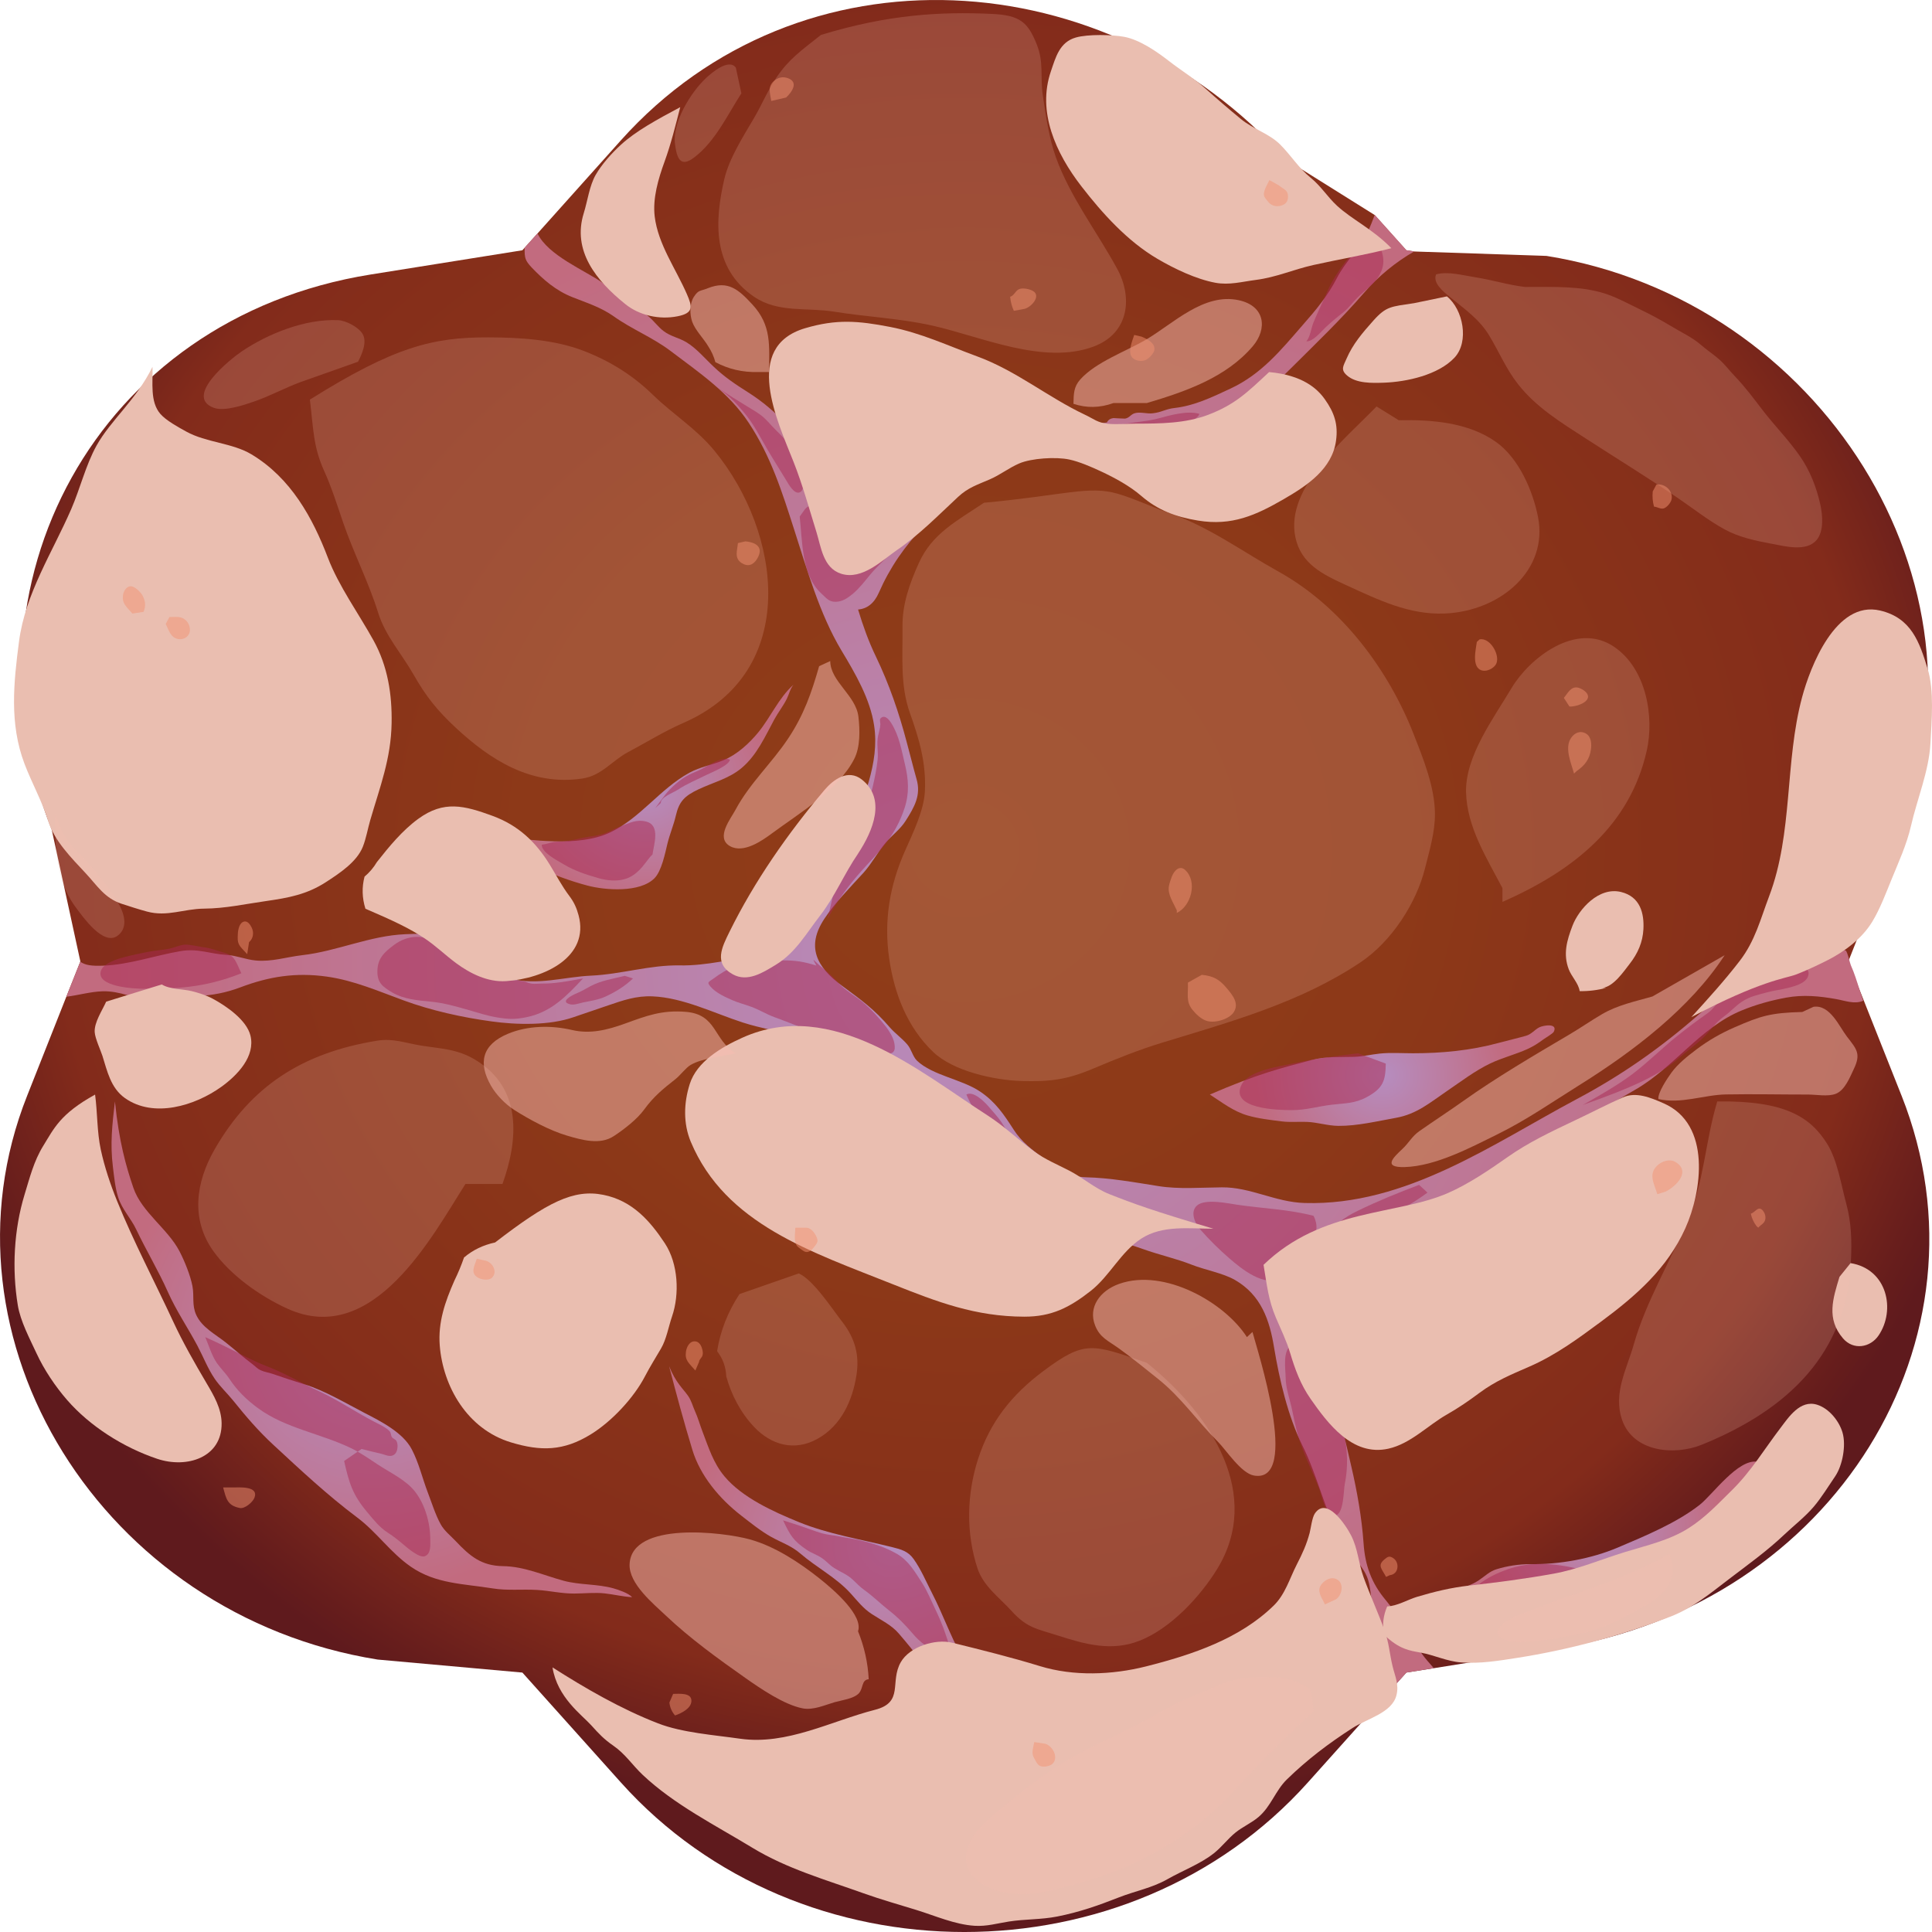 <svg width="200" height="200" viewBox="0 0 200 200" fill="none" xmlns="http://www.w3.org/2000/svg">
<path d="M196.851 113.426C206.836 138.618 189.779 166.066 161.292 170.635L148.424 172.692L145.586 173.144L142.308 176.795L135.389 184.521C116.89 205.161 82.773 205.161 64.274 184.521L54.077 173.144L39.091 171.797C10.59 167.231 -7.191 138.618 2.812 113.426L6.862 103.191L8.304 99.568L8.318 99.526L5.359 85.906C-4.641 60.713 9.867 32.983 38.368 28.417L54.074 25.908L54.303 25.654L55.637 24.174L64.271 14.531C82.77 -6.109 114.609 -4.14 133.107 16.498L142.306 22.257L145.583 25.908L146.404 26.034L160.096 26.492C188.58 31.059 206.834 60.431 196.848 85.624L191.415 99.326L191.339 99.524L192.479 102.413L196.848 113.423L196.851 113.426Z" fill="url(#paint0_radial_24_1716)"/>
<path style="mix-blend-mode:multiply" d="M192.874 103.598C191.993 103.992 190.975 103.584 190.095 103.428C188.366 103.118 186.68 102.948 184.919 103.272C183.311 103.568 181.777 103.992 180.276 104.612C176.028 106.359 173.311 110.476 169.334 112.773C164.251 115.693 159.456 119.117 154.311 121.937C150.122 124.234 145.888 126.081 141.366 127.759C139.62 128.406 136.859 128.619 135.645 129.888C134.19 131.396 134.689 135.063 134.948 136.838C135.298 139.278 136.209 141.885 137.422 144.028C138.711 146.297 139.289 149.259 139.882 151.782C140.488 154.375 140.974 157.138 141.157 159.761C141.309 162.045 141.977 163.892 143.447 165.64C144.934 167.415 145.89 169.419 147.241 171.264C147.529 171.672 147.969 172.165 148.426 172.687L145.588 173.139L142.31 176.79V170.178C142.31 169.036 142.477 167.823 142.175 166.709C141.901 165.679 141.932 164.51 141.613 163.508C141.112 161.928 139.458 160.731 138.7 159.265C137.092 156.178 136.378 152.751 134.815 149.622C133.312 146.577 132.432 142.756 131.887 139.471C131.433 136.694 130.567 134.073 127.851 132.507C126.606 131.787 124.725 131.463 123.343 130.913C121.735 130.28 119.975 129.898 118.336 129.306C114.39 127.896 110.172 127.402 106.347 125.599C104.435 124.697 103.374 123.542 102.249 121.864C101.171 120.243 100.853 118.791 100.063 117.072C98.165 112.969 93.75 110.87 89.409 109.558C87.147 108.882 84.842 108.232 82.611 107.415C80.729 106.725 78.803 106.471 76.89 105.849C73.931 104.891 70.713 103.27 67.542 103.142C65.872 103.072 64.507 103.549 62.975 104.071C61.776 104.495 60.577 104.875 59.379 105.297C56.89 106.171 53.491 106.101 50.88 105.735C47.859 105.327 44.626 104.607 41.788 103.563C39.162 102.606 36.643 101.492 33.82 101.096C30.601 100.644 27.826 101.096 24.881 102.21C23.332 102.788 22.043 103.014 20.418 103.125C18.915 103.237 17.307 103.985 15.775 103.703C13.984 103.379 12.407 102.562 10.616 102.618C9.355 102.659 8.128 103.025 6.867 103.181L8.309 99.558C8.839 99.924 9.477 100.01 10.661 99.966C13.363 99.868 16.049 98.909 18.689 98.459C20.525 98.149 21.71 98.755 23.485 98.853C24.517 98.922 25.442 99.332 26.474 99.43C28.128 99.586 29.676 99.065 31.284 98.88C34.881 98.473 38.311 96.851 41.969 96.709C43.941 96.639 45.96 96.483 47.416 97.907C48.189 98.654 48.494 99.118 49.464 99.726C50.542 100.388 51.557 100.982 52.818 101.306C55.67 102.04 58.387 101.122 61.227 100.996C64.293 100.854 67.297 99.882 70.347 99.938C73.125 99.994 75.915 99.249 78.648 98.853C79.497 98.741 80.803 98.811 81.593 98.303C82.154 97.923 82.882 97.005 83.384 96.483C84.174 95.651 84.523 94.51 85.068 93.508C86.298 91.308 87.133 88.897 87.968 86.53C89.243 82.865 91.093 79.03 90.487 75.097C90.077 72.348 88.543 69.727 87.102 67.33C84.84 63.565 83.519 58.87 82.199 54.784C80.955 50.907 79.802 47.242 77.511 43.773C75.446 40.644 72.397 38.584 69.376 36.301C67.54 34.919 65.415 34.088 63.534 32.748C62.2 31.805 60.741 31.353 59.255 30.761C57.54 30.085 56.251 28.955 55.035 27.688C54.352 26.954 54.307 26.7 54.307 25.714V25.645L55.642 24.165C56.733 26.448 60.544 27.986 62.395 29.281C63.957 30.381 65.672 31.523 67.13 32.751C67.692 33.216 68.118 33.836 68.693 34.272C69.438 34.836 70.273 34.962 71.031 35.413C72.095 36.047 72.989 37.133 73.883 37.965C75.023 39.05 76.115 39.77 77.466 40.63C80.425 42.505 82.718 45.071 84.235 48.088C85.449 50.513 86.238 53.064 86.907 55.629C86.969 55.629 87.042 55.615 87.118 55.615C88.712 55.417 90.701 54.714 92.142 53.882C93.993 52.796 95.146 50.979 96.861 49.737C98.881 48.3 100.108 47.116 102.627 46.382C104.873 45.749 107.256 45.395 109.532 44.803C110.822 44.465 112.082 44.055 113.448 43.829C113.919 43.759 114.161 43.815 114.587 43.731C114.723 43.463 114.937 43.323 115.256 43.279C115.65 43.307 116.06 43.321 116.469 43.335C116.985 43.237 117.03 42.869 117.546 42.757C118.093 42.631 118.759 42.855 119.321 42.785C120.246 42.687 120.672 42.333 121.597 42.235C123.645 41.995 125.405 41.15 127.363 40.234C130.581 38.74 132.598 36.245 134.83 33.678C136.271 32.042 137.439 30.633 138.412 28.757C139.292 27.052 140.795 25.684 141.613 23.951C141.87 23.401 142.099 22.823 142.31 22.245L145.588 25.896L146.409 26.022C144.482 27.136 142.75 28.531 141.157 30.365C138.804 33.086 136.223 35.553 133.659 38.104C132.384 39.388 131.504 40.206 129.834 41.163C127.163 42.701 124.416 43.801 121.533 44.943C119.804 45.618 118.241 45.788 116.433 46.112C115.203 46.338 114.264 46.536 113.003 46.52C110.862 46.492 109.299 47.042 107.22 47.449C104.292 48.055 102.287 49.015 99.768 50.536C98.129 51.524 97.007 53.074 95.686 54.427C93.653 56.515 92.104 58.784 90.981 61.349C90.496 62.463 89.751 63.027 88.826 63.097C89.328 64.746 89.904 66.382 90.677 67.975C92.059 70.85 93.06 73.784 93.864 76.829C94.214 78.112 94.516 79.366 94.88 80.65C95.365 82.313 94.668 83.525 93.757 84.964C93.196 85.852 92.375 86.43 91.709 87.206C90.843 88.222 90.282 89.349 89.388 90.349C88.037 91.828 86.414 93.478 85.337 95.113C83.455 97.96 84.471 100.076 87.187 102.063C89.176 103.529 90.527 104.502 92.121 106.364C92.668 106.984 93.381 107.492 93.912 108.111C94.366 108.633 94.459 109.337 94.927 109.803C96.552 111.34 99.571 111.72 101.469 113.004C103.048 114.062 103.943 115.401 104.913 116.909C105.734 118.206 106.885 119.08 108.16 119.982C109.466 120.897 110.679 121.829 112.38 121.871C114.913 121.927 117.434 122.393 119.937 122.787C122.047 123.125 124.337 122.929 126.492 122.913C129.451 122.885 132.032 124.45 135.051 124.534C145.538 124.844 154.568 118.388 163.202 113.791C167.907 111.296 171.958 108.435 175.921 104.966C178.288 102.909 180.778 101.103 183.766 99.892C185.162 99.314 186.209 99.554 187.605 99.286C187.802 99.244 187.985 98.906 188.273 98.834C188.775 98.736 189.382 98.834 189.912 98.75C190.428 98.666 190.293 98.06 191.066 98.398C191.156 98.44 191.308 98.906 191.415 99.314C191.506 99.596 191.568 99.864 191.599 99.92C191.963 100.737 192.222 101.569 192.479 102.401C192.614 102.795 192.736 103.191 192.874 103.584V103.598Z" fill="url(#paint1_radial_24_1716)"/>
<path style="mix-blend-mode:multiply" d="M69.269 141.442C70.025 144.361 70.798 147.208 71.676 150.095C72.485 152.758 74.462 155.139 76.75 156.907C77.708 157.648 78.741 158.487 79.814 159.088C80.901 159.699 81.885 159.99 82.846 160.817C84.547 162.282 86.564 163.298 88.065 164.957C88.779 165.744 89.342 166.497 90.253 167.091C91.257 167.746 92.287 168.214 93.06 169.123C93.836 170.036 94.744 171.075 95.351 172.086C95.9 173.002 96.745 173.568 97.623 174.213C98.786 175.068 100.572 175.318 102.011 175.639C103.46 175.965 104.951 175.963 106.39 176.322C107.394 176.571 108.343 176.974 109.354 177.203C111.445 177.673 113.64 178.207 115.61 178.773C115.577 178.507 115.103 178.351 114.825 178.228C114.078 177.901 113.574 177.415 112.889 177.035C111.685 176.366 110.163 175.937 108.833 175.532C107.618 175.162 106.433 174.64 105.22 174.283C104.071 173.948 102.944 173.801 101.857 173.233C100.836 172.699 99.989 172.256 99.468 171.299C98.346 169.232 97.563 167.014 96.488 164.927C95.881 163.75 95.346 162.457 94.568 161.376C93.998 160.579 93.281 160.388 92.304 160.146C89.116 159.351 85.715 158.802 82.685 157.562C80.025 156.476 76.833 155.025 74.999 152.835C73.822 151.428 73.332 149.78 72.728 148.212C72.44 147.465 72.261 146.784 71.95 146.095C71.69 145.524 71.588 145.007 71.212 144.473C70.689 143.737 69.945 143.115 69.269 141.437V141.442Z" fill="url(#paint2_radial_24_1716)"/>
<path style="mix-blend-mode:multiply" d="M51.633 86.595C55.004 86.945 59.866 87.711 63.118 86.192C66.284 84.713 68.298 81.675 71.367 79.993C72.461 79.391 73.774 79.17 74.923 78.688C76.319 78.098 77.563 76.95 78.489 75.822C79.78 74.247 80.594 72.267 82.14 70.881C81.79 71.323 81.693 71.85 81.45 72.341C81.077 73.094 80.558 73.737 80.158 74.473C79.216 76.207 78.362 78.168 76.778 79.499C75.463 80.603 73.881 80.973 72.337 81.698C70.848 82.397 70.301 82.97 69.961 84.442C69.74 85.4 69.328 86.362 69.093 87.334C68.857 88.303 68.493 90.162 67.756 90.91C66.253 92.436 62.656 92.164 60.818 91.677C58.936 91.178 57.207 90.521 55.468 89.713C54.597 89.307 53.881 88.99 53.168 88.375C52.704 87.977 51.772 87.569 51.633 86.595Z" fill="url(#paint3_radial_24_1716)"/>
<path style="mix-blend-mode:multiply" d="M125.244 113.307C126.507 114.118 127.67 115.043 129.142 115.471C130.263 115.797 131.499 115.935 132.663 116.084C133.555 116.198 134.401 116.103 135.289 116.138C136.388 116.18 137.432 116.538 138.536 116.55C140.491 116.569 142.577 116.063 144.496 115.721C146.68 115.331 148.031 114.136 149.787 112.946C151.216 111.976 152.689 110.844 154.273 110.087C155.488 109.507 156.877 109.16 158.114 108.601C158.733 108.321 159.235 107.999 159.763 107.601C159.929 107.475 160.752 106.998 160.845 106.811C161.302 105.891 159.796 106.126 159.346 106.35C158.866 106.59 158.547 107.058 157.986 107.219C157.075 107.48 156.061 107.711 155.11 107.969C152.251 108.747 149.237 109.036 146.273 109.034C145.136 109.034 143.978 108.948 142.846 109.064C141.942 109.157 141.09 109.376 140.177 109.404C138.59 109.451 137.277 109.334 135.733 109.745C132.655 110.56 130.239 111.142 125.236 113.309L125.244 113.307Z" fill="url(#paint4_radial_24_1716)"/>
<path style="mix-blend-mode:multiply" d="M11.896 114.036C11.615 116.431 11.392 118.414 11.686 120.783C11.817 121.822 11.912 122.929 12.231 123.938C12.631 125.196 13.539 126.091 14.103 127.274C15.138 129.45 16.389 131.524 17.369 133.721C18.242 135.685 19.429 137.418 20.438 139.312C21.032 140.433 21.508 141.673 22.229 142.733C22.778 143.541 23.518 144.221 24.134 144.983C25.468 146.637 26.71 148.101 28.299 149.571C31.118 152.18 33.886 154.773 36.986 157.098C39.032 158.634 40.418 160.731 42.542 162.194C45.121 163.969 47.961 163.941 50.994 164.43C52.552 164.682 54.046 164.496 55.613 164.591C56.921 164.67 58.108 164.971 59.447 164.964C60.461 164.959 61.596 164.833 62.602 164.948C63.575 165.057 64.445 165.281 65.437 165.341C65.071 164.922 64.014 164.568 63.496 164.423C61.838 163.957 60.014 164.09 58.356 163.641C56.227 163.063 54.279 162.156 52.069 162.126C49.828 162.096 48.632 161.078 47.19 159.552C46.646 158.974 45.999 158.482 45.618 157.79C45.059 156.772 44.695 155.565 44.281 154.489C43.718 153.019 43.361 151.43 42.618 150.02C41.712 148.301 39.467 147.157 37.737 146.267C35.768 145.251 33.653 143.97 31.52 143.306C30.387 142.954 29.298 142.6 28.194 142.215C27.816 142.083 27.393 142.036 27.029 141.866C26.57 141.654 26.513 141.496 26.104 141.193C25.162 140.494 24.303 139.709 23.368 138.97C22.255 138.092 20.911 137.416 20.316 136.125C19.843 135.095 20.123 134.187 19.921 133.134C19.707 132.022 19.105 130.538 18.58 129.529C17.357 127.183 14.672 125.49 13.808 122.964C13.033 120.697 12.322 118.172 11.9 114.043L11.896 114.036Z" fill="url(#paint5_radial_24_1716)"/>
<path style="mix-blend-mode:multiply" d="M149.782 164.593C154.054 165.146 157.884 165.353 161.984 163.939C165.055 162.881 168.321 162.191 171.347 161.061C173.866 160.12 177.032 158.725 178.564 156.462C178.944 155.901 179.035 155.223 179.453 154.692C179.836 154.207 180.364 153.893 180.723 153.378C181.116 152.819 181.775 151.896 181.929 151.32C179.919 150.987 177.289 154.729 175.954 155.777C173.592 157.637 170.291 159.009 167.481 160.199C164.706 161.376 161.425 161.956 158.407 161.923C157.248 161.91 155.99 162.117 154.927 162.443C153.455 162.893 153.233 164.314 149.782 164.593Z" fill="url(#paint6_radial_24_1716)"/>
<g style="mix-blend-mode:multiply" opacity="0.5">
<path d="M140.581 109.034C138.293 109.321 136.119 109.584 133.902 110.078C132.575 110.374 129.316 110.788 128.552 112.237C127.189 114.828 132.401 114.919 133.693 114.921C135.213 114.924 136.376 114.537 137.846 114.362C139.173 114.204 140.243 114.248 141.483 113.575C143.198 112.643 143.426 111.876 143.455 110.103L140.579 109.034H140.581Z" fill="#A72752"/>
<path d="M135.979 125.862C133.405 125.194 130.769 125.103 128.117 124.721C127.108 124.574 124.808 124.061 123.938 124.774C123.143 125.424 123.707 126.654 124.24 127.265C125.151 128.306 126.19 129.336 127.244 130.247C128.507 131.34 130.881 133.318 132.744 132.3C133.821 131.71 134.861 130.438 135.346 129.394C135.612 128.821 136.074 128.118 136.224 127.519C136.357 126.988 136.259 126.405 135.979 125.865V125.862Z" fill="#A72752"/>
<path d="M146.906 122.656C144.737 123.472 142.625 124.334 140.555 125.34C140.203 125.513 137.648 126.748 138.835 127.216C139.984 127.668 141.956 126.494 142.95 126.135C144.601 125.541 146.38 124.485 147.77 123.458L146.906 122.656Z" fill="#A72752"/>
<path d="M163.871 114.376C165.545 113.419 167.439 112.356 168.975 111.198C170.602 109.971 172.058 108.5 173.652 107.226C174.686 106.399 175.704 105.632 176.777 104.88C177.303 104.512 177.605 103.969 178.102 103.573C178.433 103.31 178.816 103.114 179.18 102.893C180.826 101.898 182.543 100.395 184.508 100.008C185.222 99.868 187.71 99.77 187.139 101.136C186.689 102.215 184.032 102.424 183.071 102.69C182.046 102.976 181.204 103.112 180.324 103.694C179.651 104.137 179.17 104.707 178.533 105.171C177.807 105.7 177.4 106.224 176.822 106.893C175.978 107.871 174.95 108.526 173.989 109.376C171.818 111.294 169.032 112.554 163.868 114.379L163.871 114.376Z" fill="#A72752"/>
<path d="M135.978 141.887C135.819 141.519 135.025 138.665 133.743 139.25C132.732 139.711 133.084 141.763 133.088 142.563C133.096 143.651 133.44 144.576 133.685 145.626C133.916 146.619 134.078 147.595 134.361 148.578C134.913 150.498 135.838 152.25 136.568 154.121C136.775 154.65 137.237 157.222 138.293 156.87C139.13 156.59 139.075 154.293 139.211 153.627C139.563 151.91 139.501 150.165 139.154 148.436C138.918 147.271 138.536 146.111 138.148 144.981C137.701 143.674 136.806 142.621 135.978 141.887Z" fill="#A72752"/>
<path d="M100.037 113.307C100.513 114.4 101.076 115.241 101.467 116.263C101.833 117.226 102.137 118.281 102.618 119.199C103.553 120.988 104.568 122.999 106.35 124.206C107.416 124.928 108.767 125.66 110.068 125.844C111.112 125.993 112.197 126.284 113.205 125.932C113.681 125.767 114.368 125.59 114.442 125.059C114.509 124.583 114.138 124.429 113.84 124.127C113.039 123.316 112.087 122.412 111.036 121.839C109.647 121.082 108.184 120.443 106.928 119.481C106.238 118.95 105.591 118.388 104.911 117.845C104.307 117.365 104.104 116.825 103.712 116.228C103.353 115.683 102.784 115.073 102.354 114.567C101.904 114.041 100.755 112.89 100.039 113.305L100.037 113.307Z" fill="#A72752"/>
<path d="M84.509 99.952C83.115 99.533 82.392 99.421 81.027 99.419C80.199 99.419 79.369 99.395 78.543 99.412C76.859 99.444 75.147 100.344 73.867 101.294C73.337 101.688 73.139 101.655 73.565 102.149C74.117 102.788 75.08 103.221 75.86 103.559C76.479 103.824 77.119 103.985 77.749 104.214C78.603 104.523 79.345 105.003 80.204 105.309C81.488 105.768 82.761 106.327 84.057 106.744C85.009 107.051 85.984 107.352 86.938 107.638C87.451 107.792 88.008 107.792 88.519 107.958C88.921 108.088 89.274 108.312 89.678 108.44C90.23 108.612 91.574 109.169 92.154 109.055C92.689 108.948 92.67 108.463 92.575 107.965C92.471 107.408 92.071 106.744 91.721 106.294C91.043 105.427 90.187 104.474 89.326 103.752C88.543 103.095 87.575 102.583 86.888 101.842C86.25 101.154 85.779 100.681 85.023 100.09C84.407 99.61 83.86 98.832 84.511 99.952H84.509Z" fill="#A72752"/>
<path d="M85.658 95.144C86.008 93.802 86.217 92.431 86.724 91.134C86.978 90.477 87.428 89.953 87.616 89.265C87.77 88.701 87.856 88.18 88.091 87.627C88.945 85.617 89.847 83.594 90.339 81.467C90.549 80.556 90.748 79.573 90.851 78.648C90.941 77.828 90.725 76.999 90.9 76.179C90.989 75.771 91.11 75.405 91.134 74.983C91.143 74.811 91.017 74.496 91.167 74.35C91.626 73.905 92.104 74.599 92.266 74.86C93.096 76.188 93.32 77.637 93.676 79.114C94.057 80.684 94.15 82.108 93.638 83.655C93.182 85.044 92.547 86.22 91.64 87.387C90.13 89.34 87.875 91.052 85.658 95.139V95.144Z" fill="#A72752"/>
<path d="M82.785 53.474C83.072 55.998 82.956 59.551 85.02 61.431C85.515 61.88 85.796 62.318 86.524 62.3C87.218 62.281 87.744 61.913 88.263 61.487C88.957 60.913 89.528 60.156 90.09 59.478C90.751 58.679 91.49 58.029 92.216 57.281C92.775 56.706 94.58 54.847 93.867 53.996C93.374 53.409 91.564 53.728 90.912 53.931C89.83 54.267 88.429 55.725 87.23 55.632C86.227 55.553 86.11 53.929 85.882 53.262C85.515 52.198 84.209 51.82 83.358 52.673L82.782 53.474H82.785Z" fill="#A72752"/>
<path d="M73.869 39.852C75.363 40.849 75.958 41.455 77.033 42.72C78.015 43.875 78.648 45.175 79.404 46.464C80.052 47.564 80.739 48.638 81.391 49.726C81.624 50.112 82.228 51.221 82.796 50.963C83.715 50.546 82.746 47.834 82.516 47.331C82.004 46.215 81.084 45.278 80.206 44.407C79.747 43.95 79.369 43.454 78.853 43.046C78.051 42.415 77.052 41.979 73.867 39.852H73.869Z" fill="#A72752"/>
<path d="M95.437 50.802C97.24 49.215 99.295 47.859 101.497 46.776C102.08 46.489 105.237 45.068 105.672 45.982C106.029 46.732 104.031 47.664 103.491 47.985C102.259 48.717 100.974 49.173 99.597 49.602C98.569 49.921 96.771 50.292 95.439 50.802H95.437Z" fill="#A72752"/>
<path d="M67.544 88.466C67.685 87.429 68.389 85.44 66.905 85.053C65.875 84.785 65.19 85.195 64.269 85.528C63.691 85.736 63.165 86.057 62.592 86.269C61.879 86.532 61.108 86.57 60.368 86.723C59.467 86.91 58.684 87.131 57.749 87.131C57.116 87.131 56.684 87.373 56.075 87.443C56.075 88.273 57.692 89.076 58.353 89.475C59.464 90.141 60.689 90.547 61.95 90.903C62.849 91.157 63.781 91.257 64.671 91.006C66.269 90.556 66.995 88.876 67.547 88.466H67.544Z" fill="#A72752"/>
<path d="M60.356 101.287C58.708 103.046 57.1 104.759 54.543 105.292C53.37 105.537 52.661 105.523 51.469 105.325C50.444 105.155 49.5 104.843 48.511 104.558C47.245 104.195 45.92 103.813 44.605 103.692C43.263 103.568 41.784 103.431 40.637 102.757C39.581 102.138 39.06 101.721 39.067 100.551C39.077 99.235 39.745 98.594 40.813 97.802C42.238 96.744 44.039 96.679 45.406 97.813C45.763 98.109 46.246 98.298 46.572 98.601C46.826 98.839 46.86 99.19 47.117 99.43C47.585 99.866 48.537 100.469 49.146 100.691C49.752 100.912 50.504 101.194 51.144 101.299C52.071 101.45 53.042 101.411 53.969 101.537C54.36 101.59 54.655 101.776 55.04 101.828C55.354 101.872 55.727 101.818 56.048 101.818C56.814 101.818 57.58 101.818 60.361 101.285L60.356 101.287Z" fill="#A72752"/>
<path d="M64.669 101.019C63.456 101.324 62.235 101.499 61.144 102.079C60.663 102.336 60.204 102.622 59.695 102.83C59.2 103.03 57.885 103.706 59.045 103.971C59.455 104.064 60.007 103.843 60.382 103.768C61.184 103.608 61.931 103.503 62.682 103.163C63.755 102.676 64.697 102.077 65.53 101.287L64.666 101.019H64.669Z" fill="#A72752"/>
<path d="M81.058 157.38C81.833 159.002 82.119 159.477 83.486 160.421C83.983 160.763 84.561 160.943 85.059 161.276C85.532 161.593 85.879 162.021 86.367 162.329C86.985 162.718 87.639 162.96 88.191 163.45C88.622 163.832 88.983 164.253 89.462 164.591C90.391 165.25 91.165 166.036 92.057 166.73C92.944 167.42 93.767 168.261 94.495 169.125C95.251 170.024 96.126 170.593 97.097 171.275C97.725 171.718 98.177 172.184 98.317 171.275C98.434 170.528 98.108 169.871 97.882 169.169C97.587 168.247 97.18 167.336 96.764 166.46C96.36 165.609 95.958 164.638 95.444 163.843C94.723 162.734 94.047 161.541 92.846 160.854C91.631 160.157 90.418 159.778 89.045 159.452C88.317 159.279 87.623 159.198 86.892 159.048C86.291 158.925 85.682 158.89 85.085 158.727C84.39 158.536 83.798 158.247 81.055 157.38H81.058Z" fill="#A72752"/>
<path d="M37.433 149.997C38.075 150.167 38.72 150.323 39.374 150.468C39.886 150.582 40.435 150.941 40.887 150.514C41.182 150.237 41.241 149.501 41.032 149.154C40.939 148.998 40.687 148.93 40.578 148.781C40.449 148.608 40.499 148.371 40.356 148.191C40.054 147.807 39.184 147.406 38.732 147.171C36.793 146.164 35.035 144.955 33.037 144.026C31.203 143.173 29.457 142.134 27.574 141.414C25.792 140.731 24.136 139.702 21.246 138.418C21.575 139.173 21.929 140.356 22.45 141.102C22.854 141.677 23.366 142.16 23.756 142.751C24.546 143.949 25.523 144.906 26.71 145.775C29.562 147.87 33.211 148.392 36.367 149.927C37.333 150.395 38.199 151.004 39.084 151.591C40.368 152.443 42.005 153.189 42.952 154.396C44.022 155.761 44.552 157.72 44.541 159.389C44.538 159.864 44.65 160.831 43.991 161.096C43.42 161.327 42.15 160.218 41.746 159.876C41.222 159.431 40.751 159.055 40.169 158.68C39.269 158.1 38.691 157.341 38.028 156.553C36.501 154.738 36.144 153.552 35.623 151.241L37.431 149.999L37.433 149.997Z" fill="#A72752"/>
<path d="M24.988 100.754C24.417 99.603 24.36 98.939 23.223 98.629C22.535 98.442 21.905 98.17 21.18 98.074C20.59 97.998 19.912 97.823 19.324 97.788C18.794 97.755 18.247 98.028 17.742 98.156C16.936 98.361 16.099 98.377 15.283 98.543C14.493 98.704 13.668 98.871 12.89 99.076C12.148 99.272 10.716 99.701 10.452 100.488C9.9 102.133 13.794 102.359 14.89 102.354C17.952 102.343 21.02 102.34 24.99 100.751L24.988 100.754Z" fill="#A72752"/>
<path d="M67.832 83.657C68.641 82.56 69.079 81.868 70.056 81.06C70.791 80.451 71.369 80.144 72.269 79.785C73.08 79.461 74.619 78.21 75.568 78.637C75.463 79.259 73.62 79.974 73.144 80.214C72.116 80.731 71.1 81.129 70.147 81.766C69.7 82.064 68.372 82.525 68.408 83.124L67.832 83.657Z" fill="#A72752"/>
<path d="M113.262 44.926C114.292 44.532 115.334 44.104 116.421 43.892C117.584 43.666 118.757 43.624 119.913 43.316C121.126 42.992 122.917 42.473 124.159 42.843C124.066 43.188 123.607 43.421 123.3 43.636C122.32 44.316 121.269 44.898 120.139 45.339C119.197 45.704 118.103 45.968 117.08 46.01C116.347 46.04 114.635 46.312 114.126 45.73L113.262 44.928V44.926Z" fill="#A72752"/>
<path d="M142.306 24.358C141 25.302 140.229 25.878 139.316 27.047C138.619 27.944 137.862 29.125 137.41 30.153C136.935 31.231 136.416 32.303 135.967 33.391C135.738 33.941 135.631 34.894 135.234 35.332C135.921 35.388 136.778 34.307 137.199 33.911C137.786 33.359 138.376 32.865 139.014 32.368C139.615 31.9 139.975 31.357 140.503 30.826C141.283 30.043 142.318 29.4 142.827 28.426C143.343 27.441 143.471 26.504 142.308 24.354L142.306 24.358Z" fill="#A72752"/>
<path d="M98.886 172.072C99.009 172.958 98.826 174.076 99.721 174.549C100.13 174.766 101.143 174.91 101.595 174.724C102.799 174.227 101.079 173.214 100.613 172.874L98.888 172.072H98.886Z" fill="#A72752"/>
<path d="M164.734 162.723C161.963 162.021 159.254 161.472 156.416 162.343C155.386 162.66 154.278 163.165 153.409 163.771C153.067 164.011 152.846 164.382 152.47 164.591C153.861 165.325 155.995 164.712 157.417 164.461C158.726 164.23 159.982 163.937 161.287 163.731C162.096 163.606 163.285 163.296 164.734 162.723Z" fill="#A72752"/>
</g>
<g style="mix-blend-mode:multiply">
<path d="M15.785 37.981C15.844 39.584 15.502 41.587 16.605 42.853C17.2 43.535 18.458 44.223 19.286 44.679C21.349 45.819 24.053 45.844 26.034 47.035C30.121 49.493 32.369 53.612 33.944 57.738C35.066 60.681 37.138 63.532 38.672 66.307C40.149 68.982 40.592 71.894 40.539 74.869C40.478 78.543 39.331 81.458 38.325 84.913C38.066 85.808 37.906 86.777 37.564 87.648C36.945 89.219 35.171 90.391 33.727 91.325C31.772 92.588 29.886 92.942 27.557 93.275C25.361 93.587 23.337 94.044 21.12 94.062C19.006 94.081 17.312 94.934 15.209 94.363C14.343 94.128 13.463 93.843 12.612 93.566C10.82 92.981 10.074 91.688 8.856 90.384C7.398 88.823 5.611 87.024 4.988 84.995C4.358 82.944 3.297 81.071 2.536 79.068C0.956 74.909 1.415 70.652 1.967 66.417C2.619 61.424 5.423 57.2 7.388 52.668C8.294 50.578 8.882 48.13 9.993 46.128C11.456 43.493 14.117 41.383 15.782 37.983L15.785 37.981Z" fill="#EABEB0"/>
<path d="M131.378 38.514C129.083 40.66 127.839 41.879 125.079 42.937C122.722 43.84 120.087 43.854 117.575 43.857C116.635 43.857 115.617 43.962 114.687 43.868C113.6 43.759 113.265 43.382 112.282 42.918C108.462 41.11 105.215 38.382 101.141 36.888C98.105 35.777 95.37 34.47 92.142 33.843C88.822 33.2 86.583 33.021 83.353 33.974C76.805 35.905 80.482 43.596 82.145 47.806C83.082 50.175 83.767 52.67 84.523 55.098C84.999 56.624 85.211 58.796 87.068 59.392C89.257 60.093 91.355 57.969 92.846 56.948C95.187 55.347 97.125 53.351 99.171 51.447C100.234 50.459 101.157 50.194 102.477 49.618C103.548 49.153 104.44 48.435 105.51 47.976C106.771 47.433 109.309 47.27 110.703 47.571C111.733 47.794 112.974 48.33 113.981 48.801C115.405 49.467 116.944 50.299 118.148 51.338C119.861 52.817 121.709 53.509 124.016 53.889C127.532 54.469 130.008 53.337 132.893 51.671C135.369 50.238 137.903 48.528 138.305 45.623C138.54 43.924 138.124 42.706 137.139 41.322C136.361 40.227 134.837 38.831 131.378 38.517V38.514Z" fill="#EABEB0"/>
<path d="M125.629 127.197C123.134 127.197 120.346 126.799 118.153 128.215C116.019 129.592 114.896 132.076 112.91 133.635C110.731 135.345 108.871 136.312 106.017 136.302C100.967 136.286 97.033 134.783 92.413 132.94C84.014 129.588 75.109 126.748 71.517 118.213C70.713 116.303 70.779 114.178 71.403 112.216C72.13 109.924 74.611 108.423 76.876 107.41C86.167 103.254 95.151 110.916 102.22 115.46C103.959 116.578 105.467 118.029 107.08 119.215C108.143 119.996 109.463 120.553 110.674 121.177C112.101 121.911 113.336 123.02 114.83 123.612C117.296 124.588 119.245 125.303 125.626 127.202L125.629 127.197Z" fill="#EABEB0"/>
<path d="M57.193 172.606C60.568 174.763 64.309 176.925 68.122 178.402C70.622 179.372 73.941 179.607 76.617 179.991C81.443 180.683 86.058 178.153 90.575 176.998C93.619 176.219 92.071 174.118 93.253 172.061C94.157 170.488 96.781 169.61 98.6 170.059C101.59 170.798 104.671 171.56 107.641 172.473C111.143 173.549 115.125 173.393 118.655 172.501C123.467 171.285 128.338 169.642 131.854 166.208C133.06 165.032 133.502 163.394 134.254 161.935C134.822 160.831 135.262 159.873 135.576 158.68C135.683 158.277 135.824 157.101 136.112 156.677C137.339 154.864 139.311 157.872 139.863 158.941C140.569 160.309 140.636 161.83 141.152 163.259C141.82 165.106 142.641 166.886 143.312 168.731C143.799 170.076 143.835 171.15 144.159 172.487C144.416 173.552 144.844 174.363 144.558 175.499C144.099 177.319 141.53 177.906 140.008 178.887C137.51 180.497 135.346 182.137 133.236 184.187C132.013 185.373 131.59 186.993 130.263 188.111C129.537 188.721 128.643 189.106 127.903 189.702C127.101 190.35 126.48 191.198 125.674 191.839C124.268 192.955 122.446 193.628 120.874 194.523C119.226 195.459 117.565 195.734 115.805 196.426C113.667 197.265 111.735 197.945 109.444 198.397C107.777 198.726 106.107 198.656 104.437 198.917C103.227 199.105 102.152 199.436 100.891 199.357C98.843 199.229 96.792 198.313 94.856 197.717C93.051 197.16 91.167 196.629 89.397 195.995C85.422 194.571 81.46 193.453 77.882 191.277C74.043 188.94 69.809 186.825 66.522 183.724C65.454 182.715 64.745 181.58 63.494 180.714C62.516 180.038 61.99 179.472 61.21 178.605C60.23 177.517 57.69 175.725 57.195 172.61L57.193 172.606Z" fill="#EABEB0"/>
<path d="M130.802 130.937C131.164 133.092 131.295 134.553 132.08 136.405C132.589 137.609 133.179 138.798 133.552 140.046C134.056 141.738 134.637 143.331 135.672 144.811C137.415 147.301 139.984 150.812 143.738 149.964C146.04 149.445 147.817 147.544 149.782 146.43C150.993 145.743 152.07 144.997 153.179 144.172C154.786 142.975 156.409 142.302 158.281 141.488C161.026 140.298 163.359 138.576 165.712 136.836C169.403 134.105 172.591 131.3 174.463 127.155C176.183 123.348 177.186 116.391 172.227 114.22C170.869 113.626 169.368 112.985 167.974 113.61C166.306 114.358 164.732 115.18 163.067 115.967C160.6 117.135 158.219 118.258 156.007 119.821C154.163 121.123 152.015 122.57 149.908 123.495C144.606 125.823 136.854 125.077 130.802 130.934V130.937Z" fill="#EABEB0"/>
<path d="M175.086 105.294C176.877 103.321 178.502 101.539 180.088 99.482C181.694 97.399 182.231 95.176 183.135 92.793C185.638 86.206 184.734 78.902 186.563 72.134C187.384 69.094 190.014 62.123 194.622 63.201C197.869 63.961 198.706 66.484 199.548 69.229C200.243 71.493 199.962 74.611 199.836 76.982C199.686 79.804 198.454 82.739 197.821 85.512C197.384 87.427 196.522 89.288 195.78 91.113C195.217 92.499 194.596 94.135 193.813 95.421C192.764 97.142 190.964 98.515 189.118 99.437C188.109 99.941 186.967 100.486 185.902 100.889C184.841 101.29 182.303 101.485 175.084 105.294H175.086Z" fill="#EABEB0"/>
<path d="M144.03 25.693C141.273 26.406 138.709 26.821 135.976 27.431C133.854 27.907 132.161 28.699 129.991 28.979C128.581 29.16 127.249 29.538 125.812 29.27C123.816 28.899 121.557 27.816 119.82 26.795C116.687 24.957 114.085 22.052 111.942 19.282C109.302 15.868 107.342 11.577 108.793 7.369C109.283 5.943 109.673 4.371 111.366 3.884C112.606 3.527 115.139 3.583 116.362 3.809C117.991 4.11 119.78 5.361 121.024 6.328C122.311 7.327 123.581 8.082 124.813 9.191C125.983 10.244 127.249 11.325 128.474 12.334C129.732 13.371 131.39 13.825 132.529 14.967C133.664 16.106 134.418 17.374 135.693 18.413C136.77 19.291 137.417 20.384 138.407 21.297C139.965 22.735 142.075 23.687 144.033 25.691L144.03 25.693Z" fill="#EABEB0"/>
<path d="M9.843 113.307C10.095 115.187 10.036 117.165 10.433 119.01C10.823 120.814 11.43 122.622 12.126 124.341C13.839 128.567 16.004 132.656 17.928 136.806C18.934 138.972 20.15 141.102 21.372 143.171C22.143 144.475 22.921 145.796 22.942 147.327C22.99 150.873 19.36 152.054 16.265 151.013C12.75 149.832 9.298 147.63 6.953 144.934C5.721 143.52 4.562 141.784 3.789 140.116C3.076 138.576 2.115 136.78 1.843 135.121C1.23 131.396 1.434 127.295 2.545 123.656C3.076 121.923 3.501 120.198 4.472 118.626C5.595 116.813 6.213 115.32 9.845 113.309L9.843 113.307Z" fill="#EABEB0"/>
<path d="M10.992 103.692C10.566 104.628 9.753 105.83 9.802 106.835C9.833 107.478 10.442 108.787 10.602 109.295C11.097 110.868 11.456 112.622 12.926 113.668C15.913 115.79 20.188 114.46 22.902 112.515C24.6 111.296 26.458 109.334 25.923 107.191C25.523 105.6 23.485 104.179 22.043 103.398C21.37 103.035 20.575 102.781 19.826 102.597C18.915 102.373 17.566 102.422 16.746 101.909L10.994 103.689L10.992 103.692Z" fill="#EABEB0"/>
<path d="M37.83 94.074C37.48 92.956 37.45 91.849 37.737 90.749C38.249 90.316 38.675 89.815 39.012 89.247C40.249 87.674 41.645 85.966 43.311 84.757C45.944 82.842 48.047 83.382 50.97 84.452C53.672 85.44 55.475 87.173 56.914 89.512C57.602 90.628 58.146 91.702 58.946 92.762C59.426 93.401 59.688 93.986 59.892 94.74C61.055 99.065 56.358 101.304 52.38 101.567C50.506 101.69 48.689 100.791 47.233 99.717C46.077 98.864 45.114 97.902 43.896 97.1C42.431 96.134 40.851 95.365 37.83 94.072V94.074Z" fill="#EABEB0"/>
<path d="M88.822 88.375C87.385 90.463 86.448 92.79 84.88 94.803C83.462 96.627 82.364 98.633 80.282 99.892C78.986 100.677 77.385 101.707 75.863 100.863C73.848 99.747 74.733 98.051 75.525 96.444C78.091 91.239 81.545 86.281 85.351 81.779C86.274 80.687 87.792 79.578 89.216 80.698C91.745 82.688 90.401 85.978 88.819 88.373L88.822 88.375Z" fill="#EABEB0"/>
<path d="M143.264 169.223C143.081 168.2 143.195 167.222 143.604 166.294C144.596 166.273 145.755 165.584 146.682 165.306C148.471 164.771 150.203 164.351 152.072 164.141C155.001 163.813 157.919 163.431 160.816 162.909C163.347 162.455 165.74 161.43 168.183 160.677C170.452 159.978 172.819 159.459 174.808 158.191C176.573 157.066 177.829 155.691 179.282 154.27C181.266 152.329 182.643 150.011 184.315 147.821C185.145 146.735 186.342 144.871 188.1 145.414C189.379 145.81 190.4 147.143 190.738 148.299C191.12 149.61 190.749 151.695 189.969 152.839C189.275 153.855 188.566 155.022 187.767 155.964C186.863 157.028 185.7 157.923 184.679 158.89C182.955 160.528 180.916 161.996 179.004 163.452C177.027 164.957 175.281 166.443 172.888 167.366C167.805 169.33 162.465 170.777 157.058 171.623C155.136 171.923 153.209 172.242 151.245 172.093C149.791 171.984 148.493 171.338 147.068 171.077C145.912 170.865 144.887 170.763 143.262 169.218L143.264 169.223Z" fill="#EABEB0"/>
<path d="M190.421 132.183C189.743 134.441 189.042 136.507 190.785 138.546C191.867 139.811 193.616 139.499 194.463 138.257C196.256 135.634 195.393 131.382 191.57 130.757L190.419 132.183H190.421Z" fill="#EABEB0"/>
<path d="M166.268 102.266C165.367 102.506 164.453 102.618 163.526 102.601C163.419 101.811 162.681 101.094 162.398 100.348C161.794 98.766 162.198 97.361 162.783 95.831C163.44 94.116 165.509 91.775 167.81 92.338C169.803 92.828 170.21 94.554 170.126 96.185C170.057 97.531 169.551 98.694 168.702 99.778C168.081 100.57 167.034 102.142 165.885 102.266H166.268Z" fill="#EABEB0"/>
<path d="M146.33 31.392C144.002 31.749 143.507 31.688 142.161 33.2C141.04 34.458 140.046 35.614 139.387 37.142C139.061 37.897 138.745 38.27 139.454 38.878C140.419 39.707 142.032 39.656 143.236 39.617C145.633 39.537 148.911 38.806 150.574 37.019C152.11 35.367 151.471 32.038 149.782 30.682L146.33 31.395V31.392Z" fill="#EABEB0"/>
<path d="M70.418 11.092C69.921 13.019 69.471 14.871 68.791 16.742C68.151 18.506 67.547 20.53 67.775 22.418C68.127 25.3 69.961 27.814 71.105 30.446C71.669 31.744 71.824 32.41 70.135 32.743C68.239 33.119 66.186 32.648 64.742 31.488C61.702 29.046 59.219 25.952 60.432 22.061C60.818 20.829 61.013 19.244 61.66 18.11C62.276 17.026 63.351 15.827 64.286 14.976C65.806 13.59 67.882 12.444 70.42 11.092H70.418Z" fill="#EABEB0"/>
<path d="M51.248 128.621C50.019 128.884 48.948 129.401 48.037 130.173C47.754 130.988 47.423 131.787 47.04 132.568C46.072 134.762 45.333 136.885 45.523 139.294C45.858 143.506 48.349 147.94 52.894 149.314C55.998 150.253 58.334 150.218 61.148 148.49C63.356 147.134 65.613 144.687 66.757 142.495C67.287 141.479 67.861 140.566 68.436 139.583C68.993 138.63 69.207 137.33 69.566 136.288C70.361 133.975 70.216 130.816 68.829 128.712C67.306 126.405 65.473 124.294 62.466 123.691C59.374 123.069 56.679 124.441 51.251 128.621H51.248Z" fill="#EABEB0"/>
</g>
<g style="mix-blend-mode:soft-light" opacity="0.2">
<path d="M101.857 52.048C98.99 53.966 96.5 55.236 95.127 58.267C94.15 60.424 93.398 62.556 93.427 64.886C93.462 67.952 93.167 70.922 94.19 73.8C95.123 76.419 95.903 78.958 95.741 81.964C95.639 83.888 94.518 86.22 93.722 88.005C92.099 91.632 91.474 95.297 92.052 99.251C92.568 102.778 93.867 106.294 96.624 108.92C98.676 110.875 102.896 111.818 105.722 111.904C108.736 111.997 110.498 111.753 113.191 110.611C115.465 109.647 117.886 108.677 120.253 107.953C127.43 105.761 134.585 103.799 140.828 99.626C144.083 97.45 146.623 93.461 147.515 89.899C147.979 88.042 148.557 86.153 148.545 84.24C148.526 81.479 147.36 78.604 146.347 76.016C143.764 69.417 138.957 62.845 132.377 59.187C128.505 57.034 125.12 54.499 120.862 53.039C119.111 52.438 117.48 51.629 115.696 51.11C112.708 50.238 110.172 51.275 101.859 52.046L101.857 52.048Z" fill="#F7BCB1"/>
<path d="M142.498 42.077C139.254 45.457 133.015 50.46 134.097 55.611C134.677 58.379 136.923 59.464 139.399 60.594C142.648 62.076 145.857 63.667 149.568 63.511C155.315 63.267 160.312 59.029 159.211 53.495C158.678 50.823 157.251 47.443 154.858 45.746C152.008 43.729 148.229 43.431 144.801 43.503L142.501 42.079L142.498 42.077Z" fill="#F7BCB1"/>
<path d="M155.533 91.938C153.878 88.783 151.851 85.598 151.766 82.005C151.678 78.285 154.615 74.35 156.492 71.204C158.295 68.183 163.131 64.287 167.072 66.943C170.474 69.233 171.252 74.268 170.469 77.721C168.728 85.414 162.998 90.078 155.533 93.364V91.94V91.938Z" fill="#F7BCB1"/>
<path d="M177.769 114.02C176.506 118.246 176.428 122.242 174.717 126.293C172.931 130.524 170.35 134.837 169.132 139.161C168.407 141.738 166.963 144.21 167.921 146.994C169.056 150.286 173.281 150.726 176.163 149.559C185.214 145.89 191.178 140.035 191.608 130.545C191.701 128.509 191.665 126.585 191.13 124.625C190.604 122.701 190.219 120.119 189.144 118.402C187.426 115.662 184.824 113.92 177.774 114.02H177.769Z" fill="#F7BCB1"/>
<path d="M118.726 141.086C113.077 139.124 112.318 138.711 108.008 141.931C104.701 144.401 102.475 147.232 101.248 151.041C100.075 154.68 99.985 158.692 101.188 162.35C101.802 164.214 103.441 165.358 104.742 166.793C106.314 168.531 107.342 168.613 109.547 169.321C112.32 170.211 115.061 170.989 117.96 169.85C121.228 168.566 124.256 165.248 125.979 162.459C130.688 154.834 125.569 146.577 118.726 141.086Z" fill="#F7BCB1"/>
<path d="M76.552 133.963C75.342 135.806 74.569 137.777 74.236 139.874C74.828 140.643 75.142 141.51 75.182 142.479C75.691 144.357 76.667 146.246 78.068 147.721C79.821 149.566 82.202 150.281 84.604 148.96C87.116 147.579 88.263 144.92 88.662 142.346C88.981 140.303 88.529 138.551 87.171 136.813C86.177 135.54 84.188 132.474 82.687 131.824L76.552 133.961V133.963Z" fill="#F7BCB1"/>
<path d="M48.182 122.566C44.771 127.913 38.658 139.534 29.757 135.473C26.855 134.15 23.851 131.99 22.081 129.509C19.748 126.235 20.24 122.421 22.226 118.968C25.965 112.47 31.251 108.997 39.02 107.734C40.708 107.459 41.891 107.962 43.532 108.228C45.666 108.575 47.312 108.57 49.215 109.717C54.057 112.638 53.679 117.922 52.017 122.566H48.182Z" fill="#F7BCB1"/>
<path d="M32.079 41.364C32.459 44.539 32.423 46.24 33.572 48.782C34.362 50.532 34.909 52.312 35.53 54.12C36.62 57.288 38.158 60.257 39.15 63.441C39.897 65.841 41.586 67.675 42.813 69.835C44.1 72.099 45.264 73.553 47.207 75.359C50.732 78.632 54.959 81.386 60.28 80.594C62.29 80.295 63.353 78.739 65.03 77.851C66.907 76.859 68.75 75.701 70.708 74.851C82.942 69.543 80.884 55.101 73.972 46.676C72.064 44.351 69.704 42.932 67.563 40.851C65.527 38.873 63.222 37.415 60.489 36.348C57.411 35.148 53.843 34.934 50.558 34.924C44.845 34.91 40.853 35.868 32.081 41.366L32.079 41.364Z" fill="#F7BCB1"/>
<path d="M84.987 3.614C82.937 5.235 81.669 6.109 80.365 8.038C79.473 9.359 78.869 10.831 78.068 12.199C76.935 14.13 75.475 16.409 74.978 18.555C73.981 22.853 73.705 27.746 78.049 30.714C80.541 32.42 83.522 31.805 86.353 32.264C89.756 32.816 93.144 32.949 96.528 33.71C101.595 34.852 108.027 37.806 113.203 35.877C116.911 34.496 117.249 30.777 115.674 27.869C113.59 24.023 110.777 20.393 109.297 16.26C108.614 14.354 108.243 11.87 107.951 9.869C107.663 7.898 108.079 6.489 107.325 4.597C106.412 2.309 105.603 1.57 102.656 1.438C97.37 1.2 91.966 1.484 84.987 3.616V3.614Z" fill="#F7BCB1"/>
<path d="M157.834 29.701C156.035 29.484 154.444 28.967 152.665 28.692C151.497 28.513 149.848 28.056 148.664 28.405C148.286 29.286 149.427 30.197 150.036 30.698C151.585 31.977 153.143 33.03 154.18 34.761C155.181 36.432 155.924 38.212 157.146 39.77C159.03 42.172 161.57 43.719 164.161 45.395C167.329 47.443 170.555 49.43 173.673 51.545C175.279 52.636 176.811 53.859 178.528 54.8C180.038 55.63 181.784 55.991 183.485 56.307C184.808 56.554 187.013 57.144 188.059 55.897C188.835 54.97 188.668 53.295 188.445 52.263C188.057 50.474 187.379 48.728 186.316 47.203C185.131 45.499 183.685 44.057 182.436 42.419C181.485 41.171 180.635 40.034 179.544 38.897C178.994 38.324 178.547 37.701 177.94 37.177C177.343 36.66 176.68 36.22 176.08 35.702C175.136 34.885 173.98 34.37 172.9 33.71C171.865 33.079 170.75 32.499 169.651 31.968C168.5 31.409 167.277 30.738 166.05 30.36C163.673 29.629 161.166 29.692 157.831 29.705L157.834 29.701Z" fill="#F7BCB1"/>
<path d="M76.745 9.667C75.323 11.864 74.076 14.601 71.885 16.283C70.42 17.409 70.071 16.376 69.876 14.92C69.581 12.695 71.493 9.566 73.094 8.073C73.617 7.584 75.425 6.002 76.172 6.997L76.748 9.667H76.745Z" fill="#F7BCB1"/>
<path d="M31.025 39.584C29.45 40.176 27.952 40.991 26.372 41.541C25.378 41.888 23.263 42.627 22.15 42.221C18.944 41.052 23.956 37.098 25.009 36.387C27.747 34.544 31.565 32.993 35.011 33.144C35.806 33.179 37.114 33.862 37.535 34.566C38.035 35.402 37.462 36.686 37.062 37.447L31.022 39.584H31.025Z" fill="#F7BCB1"/>
<path d="M5.721 84.191C6.303 86.038 6.701 86.863 8.066 88.233C9.443 89.615 10.706 91.173 11.801 92.762C12.566 93.874 13.577 95.817 12.169 96.868C10.692 97.97 8.549 94.859 7.938 94.058C6.099 91.658 5.609 88.688 5.721 84.191Z" fill="#F7BCB1"/>
<path d="M135.978 177.147C135.9 176.392 135.791 175.642 135.653 174.896C135.391 174.71 135.11 174.549 134.811 174.416C133.838 173.897 133.257 173.673 132.115 173.65C130.786 173.624 129.382 173.561 128.079 173.829C126.538 174.146 125.101 174.945 123.652 175.513C121.868 176.215 120.27 177.165 118.605 178.072C115.936 179.525 113.084 180.721 110.458 182.242C108.25 183.521 106.29 185.042 104.354 186.65C102.82 187.922 101.01 189.204 100.28 191.058C99.216 193.763 101.424 195.354 103.952 195.886C106.374 196.396 108.396 195.818 110.736 195.203C112.825 194.655 114.816 194.024 116.78 193.143C120.917 191.289 124.523 188.861 127.52 185.62C129.323 183.673 131.331 181.473 135.976 177.144L135.978 177.147Z" fill="#F7BCB1"/>
<path d="M172.786 160.852C168.518 163.391 163.74 164.645 159.118 166.474C158.124 166.867 155.514 167.641 155.093 168.717C154.744 169.61 156.199 169.966 157.027 169.985C159.137 170.034 161.425 169.542 163.483 169.151C165.41 168.783 167.203 167.941 168.875 167.003C170.697 165.98 174.27 164.503 172.783 160.852H172.786Z" fill="#F7BCB1"/>
</g>
<g style="mix-blend-mode:soft-light" opacity="0.5">
<path d="M115.277 41.72C113.859 42.231 112.475 42.259 111.124 41.8C111.148 40.77 111.143 40.045 111.835 39.274C113.455 37.471 116.514 36.397 118.631 35.162C121.402 33.545 124.601 30.285 128.238 31.078C130.983 31.674 131.216 34.044 129.685 35.844C126.949 39.06 122.784 40.518 118.731 41.72H115.279H115.277Z" fill="#F7BCB1"/>
<path d="M78.47 38.514C76.866 38.552 75.396 38.209 74.055 37.487C73.9 36.909 73.655 36.366 73.32 35.856C72.847 35.043 71.974 34.197 71.657 33.31C71.393 32.566 71.376 31.416 71.831 30.726C72.328 29.973 72.447 30.174 73.267 29.84C75.377 28.988 76.467 29.987 77.894 31.53C79.906 33.71 79.616 35.798 79.621 38.514H78.47Z" fill="#F7BCB1"/>
<path d="M84.797 68.965C84.002 71.74 83.213 74.01 81.595 76.442C79.878 79.023 77.59 81.104 76.131 83.844C75.641 84.764 74.057 86.712 75.553 87.583C76.964 88.403 78.931 86.994 79.887 86.288C82.784 84.147 86.747 81.803 88.415 78.595C89.069 77.337 89.021 75.568 88.862 74.189C88.607 71.985 85.962 70.55 85.946 68.432L84.794 68.965H84.797Z" fill="#F7BCB1"/>
<path d="M76.169 109.034C74.776 109.376 72.735 109.516 71.481 110.25C71.01 110.527 70.411 111.324 69.942 111.695C68.612 112.741 67.654 113.524 66.681 114.863C65.963 115.853 64.616 116.906 63.529 117.617C62.107 118.547 60.263 118.018 58.698 117.559C56.921 117.037 54.807 115.9 53.251 114.91C52.3 114.304 51.362 113.332 50.82 112.384C49.478 110.036 49.895 108.139 52.575 107.019C54.647 106.152 57.076 106.126 59.224 106.627C61.093 107.063 62.856 106.627 64.666 105.973C66.928 105.152 68.513 104.54 71.005 104.747C74.252 105.017 73.841 107.671 76.167 109.032L76.169 109.034Z" fill="#F7BCB1"/>
<path d="M171.059 103.156C169.192 103.692 167.465 104.039 165.838 104.989C164.684 105.663 163.604 106.418 162.458 107.093C158.756 109.279 154.962 111.499 151.466 113.982C149.977 115.04 148.438 116.04 146.951 117.081C146.152 117.64 145.864 118.295 145.17 118.945C144.201 119.851 143.129 120.881 145.426 120.814C148.633 120.72 152.27 118.775 154.998 117.431C158.055 115.926 160.602 114.134 163.457 112.354C169.094 108.836 174.986 104.349 178.537 98.88L171.061 103.153L171.059 103.156Z" fill="#F7BCB1"/>
<path d="M186.587 104.759C183.273 104.847 182.289 105.162 179.582 106.338C178.145 106.963 176.86 107.699 175.621 108.633C174.713 109.318 173.694 110.124 173.031 111.035C172.631 111.585 171.594 113.116 171.677 113.773C174.013 114.313 176.37 113.337 178.678 113.295C181.508 113.244 184.348 113.309 187.181 113.307C188.04 113.307 189.241 113.547 190.05 113.225C191.002 112.848 191.53 111.45 191.915 110.646C192.667 109.078 192.198 108.608 191.197 107.31C190.393 106.271 189.455 103.978 187.736 104.223L186.584 104.756L186.587 104.759Z" fill="#F7BCB1"/>
<path d="M129.654 137.882C130.094 139.576 134.689 153.636 129.794 152.744C128.469 152.502 126.916 150.086 126.074 149.245C123.935 147.108 122.306 144.687 119.896 142.756C118.567 141.691 117.199 140.575 115.812 139.578C114.708 138.784 113.869 138.478 113.372 137.23C112.611 135.326 113.871 133.607 115.857 132.905C120.553 131.247 126.809 134.858 129.08 138.418L129.656 137.884L129.654 137.882Z" fill="#F7BCB1"/>
<path d="M88.822 168.866C89.476 170.479 89.844 172.135 89.928 173.836C89.159 173.887 89.385 174.8 88.893 175.306C88.348 175.863 87.121 176.003 86.405 176.21C85.403 176.499 84.2 177.056 83.113 176.853C81.188 176.492 78.705 174.787 77.164 173.703C74.345 171.723 71.419 169.603 68.941 167.256C67.649 166.031 65.082 163.941 65.175 161.926C65.38 157.443 74.885 158.596 77.637 159.361C80.239 160.085 82.761 161.763 84.794 163.37C86.452 164.68 89.371 167.261 88.822 168.869V168.866Z" fill="#F7BCB1"/>
</g>
<g opacity="0.5">
<path d="M122.974 101.716C123.008 103.018 122.756 103.678 123.443 104.533C123.807 104.987 124.373 105.539 124.982 105.7C125.843 105.926 127.258 105.497 127.72 104.775C128.305 103.862 127.589 103.009 127.006 102.312C126.24 101.394 125.643 101.043 124.413 100.914L122.977 101.716H122.974Z" fill="#F29171"/>
<path d="M121.823 94.237C121.435 93.382 120.872 92.618 121.002 91.763C121.05 91.46 121.195 91.034 121.307 90.745C121.545 90.13 122.109 89.529 122.689 90.062C123.997 91.269 123.303 93.808 121.823 94.503V94.235V94.237Z" fill="#F29171"/>
<path d="M152.879 66.456C152.81 67.111 152.263 69.135 153.447 69.413C153.956 69.532 154.589 69.191 154.841 68.8C155.388 67.95 154.294 65.96 153.167 66.188L152.879 66.456Z" fill="#F29171"/>
<path d="M162.943 80.081C162.679 79.077 161.918 77.455 162.634 76.395C163.005 75.848 163.611 75.58 164.213 75.962C164.756 76.307 164.763 77.071 164.687 77.612C164.549 78.602 164.047 79.242 163.228 79.813L162.941 80.081H162.943Z" fill="#F29171"/>
<path d="M171.568 123.619C171.223 122.498 170.628 121.564 171.539 120.676C172.015 120.212 172.836 119.924 173.447 120.292C175.072 121.268 173.535 122.789 172.431 123.353L171.568 123.621V123.619Z" fill="#F29171"/>
<path d="M82.335 127.092C82.325 127.64 82.126 128.556 82.556 129.036C82.63 129.117 83.153 129.509 83.293 129.562C83.795 129.748 84.126 129.29 84.378 128.963C84.673 128.581 84.697 128.42 84.499 127.989C84.347 127.654 83.955 127.097 83.484 127.095H82.332L82.335 127.092Z" fill="#F29171"/>
<path d="M71.983 141.873C71.303 141.088 70.879 140.827 71.01 139.918C71.065 139.548 71.293 138.951 71.781 138.865C72.278 138.777 72.556 139.196 72.666 139.571C72.742 139.827 72.799 140.06 72.72 140.324C72.647 140.566 72.383 140.713 72.366 140.983L71.983 141.873Z" fill="#F29171"/>
<path d="M49.362 130.298C49.119 131.086 48.639 131.778 49.493 132.269C49.84 132.47 50.585 132.589 50.918 132.279C51.584 131.659 50.949 130.566 50.128 130.478L49.362 130.301V130.298Z" fill="#F29171"/>
<path d="M25.592 98.778C25.083 98.193 24.667 97.93 24.614 97.308C24.598 97.098 24.612 96.849 24.624 96.639C24.645 96.257 24.779 95.474 25.304 95.393C25.663 95.337 25.92 95.751 26.056 96.026C26.299 96.516 26.234 97.152 25.782 97.531L25.59 98.778H25.592Z" fill="#F29171"/>
<path d="M17.157 64.588C17.481 65.231 17.666 66.081 18.544 66.167C19.16 66.228 19.662 65.771 19.662 65.226C19.662 64.814 19.508 64.441 19.165 64.15C18.713 63.765 18.109 63.882 17.54 63.875L17.157 64.588Z" fill="#F29171"/>
<path d="M13.706 63.518C13.047 62.756 12.626 62.484 12.733 61.608C12.778 61.247 13.066 60.697 13.527 60.69C13.96 60.683 14.576 61.321 14.75 61.641C15.064 62.214 15.114 62.754 14.855 63.339L13.704 63.516L13.706 63.518Z" fill="#F29171"/>
<path d="M23.099 153.981C23.42 155.139 23.511 155.847 24.828 156.108C25.345 156.211 26.168 155.5 26.341 155.046C26.815 153.797 24.736 153.981 24.058 153.981H23.099Z" fill="#F29171"/>
<path d="M137.158 166.089C136.849 165.397 136.271 164.722 136.775 164.041C137.075 163.636 137.655 163.242 138.222 163.422C139.19 163.729 138.992 165.076 138.31 165.553L137.158 166.087V166.089Z" fill="#F29171"/>
<path d="M143.485 163.24C143.048 162.404 142.57 162.07 143.286 161.455C143.662 161.131 143.835 161.029 144.251 161.313C144.898 161.756 144.808 162.972 143.871 163.061L143.488 163.238L143.485 163.24Z" fill="#F29171"/>
<path d="M117.415 34.67C117.251 35.22 116.702 36.392 117.199 36.998C117.508 37.373 118.227 37.461 118.643 37.245C118.962 37.079 119.437 36.595 119.497 36.238C119.62 35.511 118.747 35.097 118.179 34.85L117.413 34.673L117.415 34.67Z" fill="#F29171"/>
<path d="M104.954 32.177C104.742 31.709 104.613 31.222 104.571 30.721C104.975 30.605 105.092 30.143 105.448 29.955C105.831 29.752 106.614 29.92 106.966 30.143C107.832 30.696 106.623 31.951 105.912 32L104.954 32.177Z" fill="#F29171"/>
<path d="M76.391 56.219C76.315 57.016 75.998 57.775 76.759 58.274C77.416 58.705 77.98 58.505 78.382 57.84C79.043 56.748 78.417 56.158 77.159 56.042L76.393 56.219H76.391Z" fill="#F29171"/>
<path d="M131.409 18.643C131.259 18.977 130.734 19.797 130.852 20.253C130.905 20.456 131.174 20.768 131.314 20.929C131.63 21.297 132.108 21.43 132.613 21.288C133.117 21.143 133.326 20.833 133.336 20.386C133.35 19.664 132.905 19.619 132.37 19.179L131.411 18.646L131.409 18.643Z" fill="#F29171"/>
<path d="M79.842 10.452C79.7 9.576 79.426 8.907 80.223 8.297C80.613 7.998 81.067 7.924 81.529 8.08C82.728 8.485 81.969 9.548 81.376 10.095L79.842 10.452Z" fill="#F29171"/>
<path d="M171.09 50.877C171.037 51.412 171.08 51.934 171.225 52.447C171.549 52.47 171.884 52.71 172.198 52.638C172.534 52.561 172.94 52.058 173.021 51.764C173.259 50.907 172.431 50.024 171.473 50.161L171.09 50.874V50.877Z" fill="#F29171"/>
<path d="M161.889 72.243C162.286 71.78 162.617 71.025 163.343 71.181C163.714 71.263 164.27 71.605 164.375 71.978C164.584 72.728 163.043 73.203 162.465 73.133L161.889 72.243Z" fill="#F29171"/>
<path d="M181.825 126.913C181.532 126.522 181.34 126.098 181.244 125.639C181.725 125.518 182.036 124.697 182.541 125.385C182.714 125.622 182.793 125.928 182.748 126.193C182.662 126.678 182.291 126.75 182.015 127.09L181.822 126.913H181.825Z" fill="#F29171"/>
<path d="M107.063 180.336C106.954 181.012 106.738 181.454 107.047 181.99C107.197 182.251 107.363 182.685 107.682 182.817C108.044 182.967 108.745 182.829 108.99 182.557C109.587 181.895 108.976 180.756 108.215 180.516L107.063 180.338V180.336Z" fill="#F29171"/>
<path d="M69.297 176.24C69.35 176.753 69.545 177.2 69.883 177.585C70.518 177.361 71.538 176.876 71.574 176.103C71.614 175.192 70.316 175.35 69.683 175.35L69.3 176.24H69.297Z" fill="#F29171"/>
</g>
<defs>
<radialGradient id="paint0_radial_24_1716" cx="0" cy="0" r="1" gradientUnits="userSpaceOnUse" gradientTransform="translate(99.851 87.932) scale(113.409 105.336)">
<stop stop-color="#903D18"/>
<stop offset="0.4" stop-color="#8D3918"/>
<stop offset="0.73" stop-color="#862F1A"/>
<stop offset="0.83" stop-color="#832B1B"/>
<stop offset="0.94" stop-color="#661D1C"/>
<stop offset="0.97" stop-color="#5F1A1D"/>
</radialGradient>
<radialGradient id="paint1_radial_24_1716" cx="0" cy="0" r="1" gradientUnits="userSpaceOnUse" gradientTransform="translate(99.866 99.476) scale(88.232 81.951)">
<stop stop-color="#B68DC0"/>
<stop offset="0.99" stop-color="#C26B7F"/>
</radialGradient>
<radialGradient id="paint2_radial_24_1716" cx="0" cy="0" r="1" gradientUnits="userSpaceOnUse" gradientTransform="translate(92.43 160.044) scale(21.686 20.142)">
<stop stop-color="#B68DC0"/>
<stop offset="0.99" stop-color="#C26B7F"/>
</radialGradient>
<radialGradient id="paint3_radial_24_1716" cx="0" cy="0" r="1" gradientUnits="userSpaceOnUse" gradientTransform="translate(66.889 81.42) scale(13.461 12.503)">
<stop stop-color="#B68DC0"/>
<stop offset="0.99" stop-color="#C26B7F"/>
</radialGradient>
<radialGradient id="paint4_radial_24_1716" cx="0" cy="0" r="1" gradientUnits="userSpaceOnUse" gradientTransform="translate(143.087 111.288) scale(13.218 12.277)">
<stop stop-color="#B68DC0"/>
<stop offset="0.99" stop-color="#C26B7F"/>
</radialGradient>
<radialGradient id="paint5_radial_24_1716" cx="0" cy="0" r="1" gradientUnits="userSpaceOnUse" gradientTransform="translate(38.48 139.634) scale(27.286 25.344)">
<stop stop-color="#B68DC0"/>
<stop offset="0.99" stop-color="#C26B7F"/>
</radialGradient>
<radialGradient id="paint6_radial_24_1716" cx="0" cy="0" r="1" gradientUnits="userSpaceOnUse" gradientTransform="translate(165.85 158.099) scale(12.505 11.615)">
<stop stop-color="#B68DC0"/>
<stop offset="0.99" stop-color="#C26B7F"/>
</radialGradient>
</defs>
</svg>
